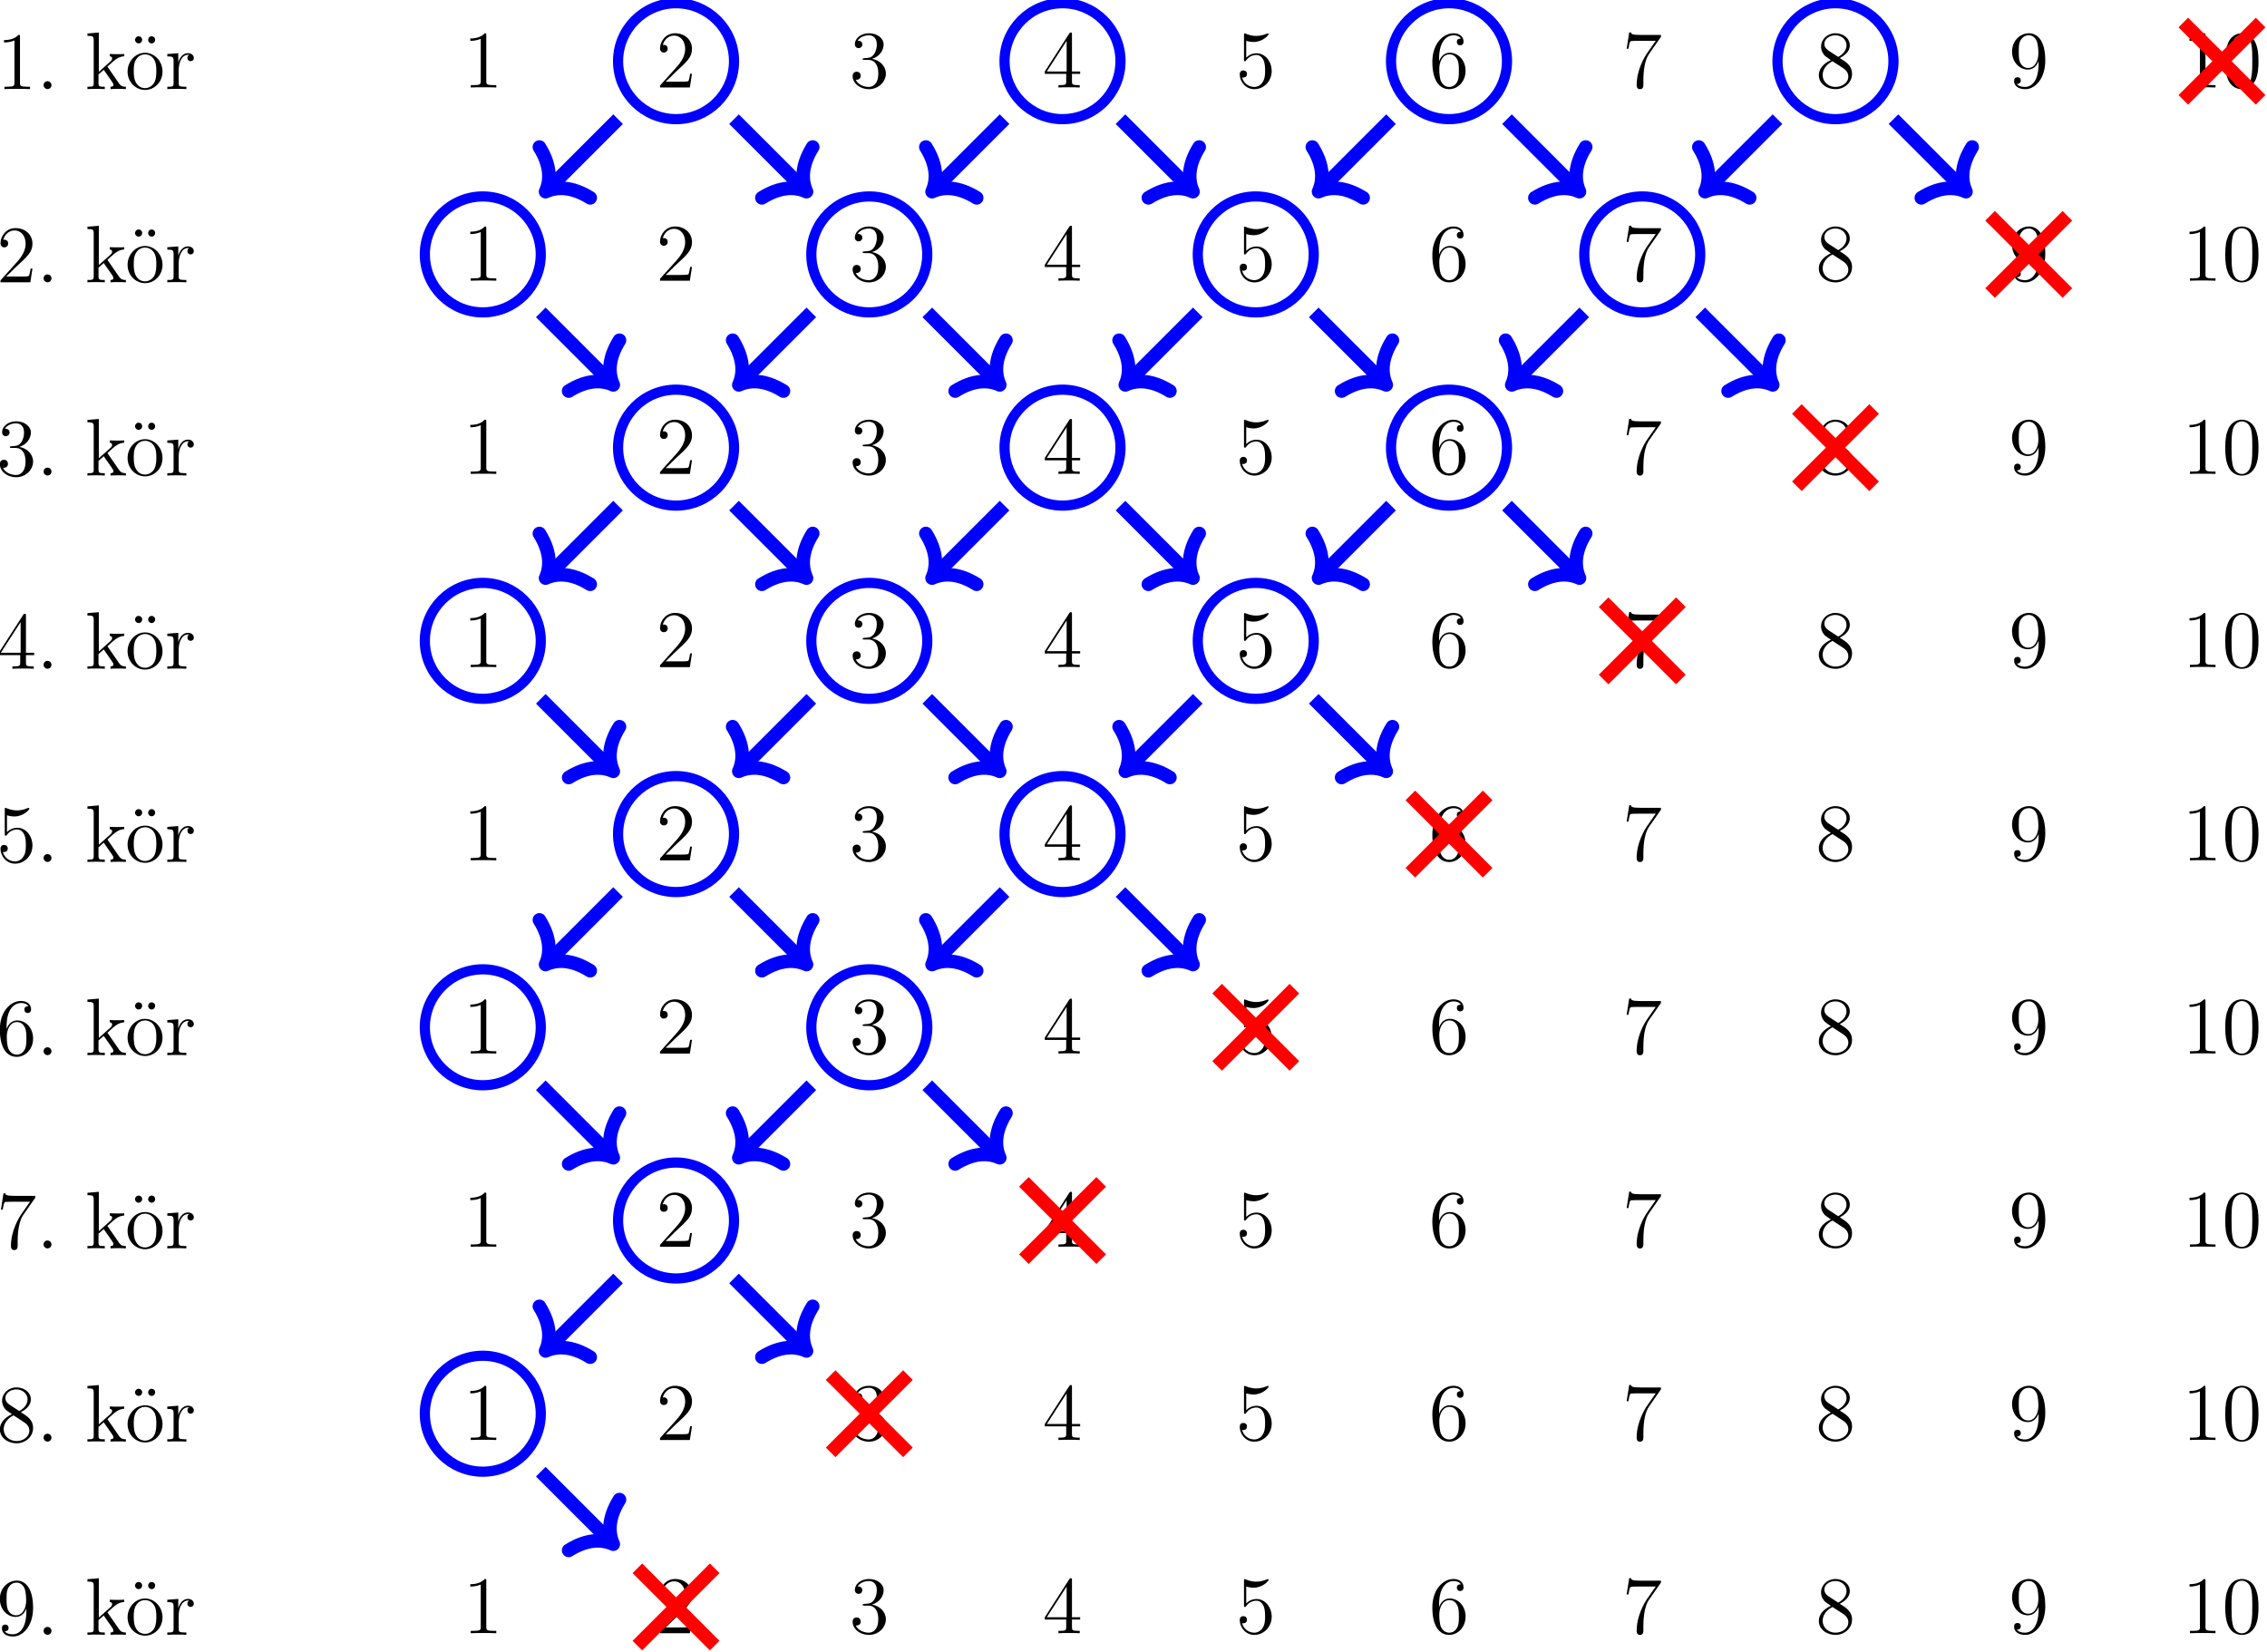<?xml version="1.0" encoding="UTF-8"?>
<svg xmlns="http://www.w3.org/2000/svg" xmlns:xlink="http://www.w3.org/1999/xlink" width="332.551pt" height="242.424pt" viewBox="0 0 332.551 242.424" version="1.2">
<defs>
<g>
<symbol overflow="visible" id="glyph0-0">
<path style="stroke:none;" d=""/>
</symbol>
<symbol overflow="visible" id="glyph0-1">
<path style="stroke:none;" d="M 3.438 -7.656 C 3.438 -7.938 3.438 -7.953 3.203 -7.953 C 2.922 -7.625 2.312 -7.188 1.094 -7.188 L 1.094 -6.844 C 1.359 -6.844 1.953 -6.844 2.625 -7.141 L 2.625 -0.922 C 2.625 -0.484 2.578 -0.344 1.531 -0.344 L 1.156 -0.344 L 1.156 0 C 1.484 -0.031 2.641 -0.031 3.031 -0.031 C 3.438 -0.031 4.578 -0.031 4.906 0 L 4.906 -0.344 L 4.531 -0.344 C 3.484 -0.344 3.438 -0.484 3.438 -0.922 Z M 3.438 -7.656 "/>
</symbol>
<symbol overflow="visible" id="glyph0-2">
<path style="stroke:none;" d="M 5.266 -2.016 L 5 -2.016 C 4.953 -1.812 4.859 -1.141 4.75 -0.953 C 4.656 -0.844 3.984 -0.844 3.625 -0.844 L 1.406 -0.844 C 1.734 -1.125 2.469 -1.891 2.766 -2.172 C 4.594 -3.844 5.266 -4.469 5.266 -5.656 C 5.266 -7.031 4.172 -7.953 2.781 -7.953 C 1.406 -7.953 0.578 -6.766 0.578 -5.734 C 0.578 -5.125 1.109 -5.125 1.141 -5.125 C 1.406 -5.125 1.703 -5.312 1.703 -5.688 C 1.703 -6.031 1.484 -6.25 1.141 -6.25 C 1.047 -6.25 1.016 -6.25 0.984 -6.234 C 1.203 -7.047 1.859 -7.609 2.625 -7.609 C 3.641 -7.609 4.266 -6.75 4.266 -5.656 C 4.266 -4.641 3.688 -3.75 3 -2.984 L 0.578 -0.281 L 0.578 0 L 4.953 0 Z M 5.266 -2.016 "/>
</symbol>
<symbol overflow="visible" id="glyph0-3">
<path style="stroke:none;" d="M 2.203 -4.297 C 2 -4.281 1.953 -4.266 1.953 -4.156 C 1.953 -4.047 2.016 -4.047 2.219 -4.047 L 2.766 -4.047 C 3.797 -4.047 4.25 -3.203 4.25 -2.062 C 4.25 -0.484 3.438 -0.078 2.844 -0.078 C 2.266 -0.078 1.297 -0.344 0.938 -1.141 C 1.328 -1.078 1.672 -1.297 1.672 -1.719 C 1.672 -2.062 1.422 -2.312 1.094 -2.312 C 0.797 -2.312 0.484 -2.141 0.484 -1.688 C 0.484 -0.625 1.547 0.25 2.875 0.25 C 4.297 0.25 5.359 -0.844 5.359 -2.047 C 5.359 -3.141 4.469 -4 3.328 -4.203 C 4.359 -4.5 5.031 -5.375 5.031 -6.312 C 5.031 -7.25 4.047 -7.953 2.891 -7.953 C 1.703 -7.953 0.812 -7.219 0.812 -6.344 C 0.812 -5.875 1.188 -5.766 1.359 -5.766 C 1.609 -5.766 1.906 -5.953 1.906 -6.312 C 1.906 -6.688 1.609 -6.859 1.344 -6.859 C 1.281 -6.859 1.25 -6.859 1.219 -6.844 C 1.672 -7.656 2.797 -7.656 2.859 -7.656 C 3.25 -7.656 4.031 -7.484 4.031 -6.312 C 4.031 -6.078 4 -5.422 3.641 -4.906 C 3.281 -4.375 2.875 -4.344 2.562 -4.328 Z M 2.203 -4.297 "/>
</symbol>
<symbol overflow="visible" id="glyph0-4">
<path style="stroke:none;" d="M 4.312 -7.781 C 4.312 -8.016 4.312 -8.062 4.141 -8.062 C 4.047 -8.062 4.016 -8.062 3.922 -7.922 L 0.328 -2.344 L 0.328 -2 L 3.469 -2 L 3.469 -0.906 C 3.469 -0.469 3.438 -0.344 2.562 -0.344 L 2.328 -0.344 L 2.328 0 C 2.609 -0.031 3.547 -0.031 3.891 -0.031 C 4.219 -0.031 5.172 -0.031 5.453 0 L 5.453 -0.344 L 5.219 -0.344 C 4.344 -0.344 4.312 -0.469 4.312 -0.906 L 4.312 -2 L 5.516 -2 L 5.516 -2.344 L 4.312 -2.344 Z M 3.531 -6.844 L 3.531 -2.344 L 0.625 -2.344 Z M 3.531 -6.844 "/>
</symbol>
<symbol overflow="visible" id="glyph0-5">
<path style="stroke:none;" d="M 1.531 -6.844 C 2.047 -6.688 2.469 -6.672 2.594 -6.672 C 3.938 -6.672 4.812 -7.656 4.812 -7.828 C 4.812 -7.875 4.781 -7.938 4.703 -7.938 C 4.688 -7.938 4.656 -7.938 4.547 -7.891 C 3.891 -7.609 3.312 -7.562 3 -7.562 C 2.219 -7.562 1.656 -7.812 1.422 -7.906 C 1.344 -7.938 1.312 -7.938 1.297 -7.938 C 1.203 -7.938 1.203 -7.859 1.203 -7.672 L 1.203 -4.125 C 1.203 -3.906 1.203 -3.844 1.344 -3.844 C 1.406 -3.844 1.422 -3.844 1.547 -4 C 1.875 -4.484 2.438 -4.766 3.031 -4.766 C 3.672 -4.766 3.984 -4.188 4.078 -3.984 C 4.281 -3.516 4.297 -2.922 4.297 -2.469 C 4.297 -2.016 4.297 -1.344 3.953 -0.797 C 3.688 -0.375 3.234 -0.078 2.703 -0.078 C 1.906 -0.078 1.141 -0.609 0.922 -1.484 C 0.984 -1.453 1.047 -1.453 1.109 -1.453 C 1.312 -1.453 1.641 -1.562 1.641 -1.969 C 1.641 -2.312 1.406 -2.5 1.109 -2.5 C 0.891 -2.5 0.578 -2.391 0.578 -1.922 C 0.578 -0.906 1.406 0.25 2.719 0.25 C 4.078 0.25 5.266 -0.891 5.266 -2.406 C 5.266 -3.828 4.297 -5.016 3.047 -5.016 C 2.359 -5.016 1.844 -4.703 1.531 -4.375 Z M 1.531 -6.844 "/>
</symbol>
<symbol overflow="visible" id="glyph0-6">
<path style="stroke:none;" d="M 1.469 -4.156 C 1.469 -7.188 2.938 -7.656 3.578 -7.656 C 4.016 -7.656 4.453 -7.531 4.672 -7.172 C 4.531 -7.172 4.078 -7.172 4.078 -6.688 C 4.078 -6.422 4.25 -6.188 4.562 -6.188 C 4.859 -6.188 5.062 -6.375 5.062 -6.719 C 5.062 -7.344 4.609 -7.953 3.578 -7.953 C 2.062 -7.953 0.484 -6.406 0.484 -3.781 C 0.484 -0.484 1.922 0.25 2.938 0.25 C 4.25 0.25 5.359 -0.891 5.359 -2.438 C 5.359 -4.031 4.25 -5.094 3.047 -5.094 C 1.984 -5.094 1.594 -4.172 1.469 -3.844 Z M 2.938 -0.078 C 2.188 -0.078 1.828 -0.734 1.719 -0.984 C 1.609 -1.297 1.5 -1.891 1.5 -2.719 C 1.5 -3.672 1.922 -4.859 3 -4.859 C 3.656 -4.859 4 -4.406 4.188 -4 C 4.375 -3.562 4.375 -2.969 4.375 -2.453 C 4.375 -1.844 4.375 -1.297 4.141 -0.844 C 3.844 -0.281 3.422 -0.078 2.938 -0.078 Z M 2.938 -0.078 "/>
</symbol>
<symbol overflow="visible" id="glyph0-7">
<path style="stroke:none;" d="M 5.672 -7.422 L 5.672 -7.703 L 2.797 -7.703 C 1.344 -7.703 1.328 -7.859 1.281 -8.078 L 1.016 -8.078 L 0.641 -5.688 L 0.906 -5.688 C 0.938 -5.906 1.047 -6.641 1.203 -6.781 C 1.297 -6.844 2.203 -6.844 2.359 -6.844 L 4.906 -6.844 L 3.641 -5.031 C 3.312 -4.562 2.109 -2.609 2.109 -0.359 C 2.109 -0.234 2.109 0.25 2.594 0.25 C 3.094 0.25 3.094 -0.219 3.094 -0.375 L 3.094 -0.969 C 3.094 -2.75 3.375 -4.141 3.938 -4.938 Z M 5.672 -7.422 "/>
</symbol>
<symbol overflow="visible" id="glyph0-8">
<path style="stroke:none;" d="M 3.562 -4.312 C 4.156 -4.641 5.031 -5.188 5.031 -6.188 C 5.031 -7.234 4.031 -7.953 2.922 -7.953 C 1.75 -7.953 0.812 -7.078 0.812 -5.984 C 0.812 -5.578 0.938 -5.172 1.266 -4.766 C 1.406 -4.609 1.406 -4.609 2.25 -4.016 C 1.094 -3.484 0.484 -2.672 0.484 -1.812 C 0.484 -0.531 1.703 0.25 2.922 0.25 C 4.25 0.25 5.359 -0.734 5.359 -1.984 C 5.359 -3.203 4.5 -3.734 3.562 -4.312 Z M 1.938 -5.391 C 1.781 -5.5 1.297 -5.812 1.297 -6.391 C 1.297 -7.172 2.109 -7.656 2.922 -7.656 C 3.781 -7.656 4.547 -7.047 4.547 -6.188 C 4.547 -5.453 4.016 -4.859 3.328 -4.484 Z M 2.5 -3.844 L 3.938 -2.906 C 4.25 -2.703 4.812 -2.328 4.812 -1.609 C 4.812 -0.688 3.891 -0.078 2.922 -0.078 C 1.906 -0.078 1.047 -0.812 1.047 -1.812 C 1.047 -2.734 1.719 -3.484 2.5 -3.844 Z M 2.5 -3.844 "/>
</symbol>
<symbol overflow="visible" id="glyph0-9">
<path style="stroke:none;" d="M 4.375 -3.484 C 4.375 -0.656 3.125 -0.078 2.406 -0.078 C 2.109 -0.078 1.484 -0.109 1.188 -0.531 L 1.25 -0.531 C 1.344 -0.5 1.766 -0.578 1.766 -1.016 C 1.766 -1.281 1.594 -1.5 1.281 -1.5 C 0.969 -1.5 0.781 -1.297 0.781 -0.984 C 0.781 -0.25 1.375 0.25 2.422 0.25 C 3.906 0.25 5.359 -1.344 5.359 -3.938 C 5.359 -7.141 4.016 -7.953 2.969 -7.953 C 1.656 -7.953 0.484 -6.844 0.484 -5.266 C 0.484 -3.688 1.609 -2.625 2.797 -2.625 C 3.688 -2.625 4.141 -3.266 4.375 -3.875 Z M 2.844 -2.859 C 2.094 -2.859 1.766 -3.469 1.656 -3.688 C 1.469 -4.141 1.469 -4.719 1.469 -5.266 C 1.469 -5.922 1.469 -6.5 1.781 -7 C 2 -7.312 2.312 -7.656 2.969 -7.656 C 3.641 -7.656 4 -7.062 4.109 -6.797 C 4.344 -6.203 4.344 -5.188 4.344 -5.016 C 4.344 -4 3.891 -2.859 2.844 -2.859 Z M 2.844 -2.859 "/>
</symbol>
<symbol overflow="visible" id="glyph0-10">
<path style="stroke:none;" d="M 5.359 -3.828 C 5.359 -4.812 5.297 -5.781 4.859 -6.688 C 4.375 -7.688 3.516 -7.953 2.922 -7.953 C 2.234 -7.953 1.391 -7.609 0.938 -6.609 C 0.609 -5.859 0.484 -5.109 0.484 -3.828 C 0.484 -2.672 0.578 -1.797 1 -0.938 C 1.469 -0.031 2.297 0.25 2.922 0.25 C 3.953 0.25 4.547 -0.375 4.906 -1.062 C 5.328 -1.953 5.359 -3.125 5.359 -3.828 Z M 2.922 0.016 C 2.531 0.016 1.75 -0.203 1.531 -1.5 C 1.406 -2.219 1.406 -3.125 1.406 -3.969 C 1.406 -4.953 1.406 -5.828 1.594 -6.531 C 1.797 -7.344 2.406 -7.703 2.922 -7.703 C 3.375 -7.703 4.062 -7.438 4.297 -6.406 C 4.453 -5.719 4.453 -4.781 4.453 -3.969 C 4.453 -3.172 4.453 -2.266 4.312 -1.531 C 4.094 -0.219 3.328 0.016 2.922 0.016 Z M 2.922 0.016 "/>
</symbol>
<symbol overflow="visible" id="glyph1-0">
<path style="stroke:none;" d=""/>
</symbol>
<symbol overflow="visible" id="glyph1-1">
<path style="stroke:none;" d="M 2.203 -0.578 C 2.203 -0.906 1.922 -1.156 1.625 -1.156 C 1.281 -1.156 1.047 -0.891 1.047 -0.578 C 1.047 -0.234 1.344 0 1.609 0 C 1.938 0 2.203 -0.25 2.203 -0.578 Z M 2.203 -0.578 "/>
</symbol>
<symbol overflow="visible" id="glyph1-2">
<path style="stroke:none;" d="M 5.969 0 L 5.969 -0.344 C 5.656 -0.344 5.281 -0.344 4.953 -0.844 L 3.344 -3.172 L 3.266 -3.281 C 3.266 -3.328 4.016 -3.969 4.109 -4.062 C 4.938 -4.781 5.469 -4.797 5.719 -4.812 L 5.719 -5.156 C 5.469 -5.125 5.156 -5.125 4.812 -5.125 C 4.5 -5.125 3.891 -5.125 3.609 -5.156 L 3.609 -4.812 C 3.812 -4.797 3.953 -4.688 3.953 -4.5 C 3.953 -4.25 3.703 -4.047 3.703 -4.047 L 2 -2.531 L 2 -8.297 L 0.328 -8.156 L 0.328 -7.812 C 1.141 -7.812 1.25 -7.734 1.25 -7.141 L 1.25 -0.891 C 1.25 -0.344 1.109 -0.344 0.328 -0.344 L 0.328 0 C 0.672 -0.031 1.25 -0.031 1.609 -0.031 C 1.953 -0.031 2.531 -0.031 2.875 0 L 2.875 -0.344 C 2.109 -0.344 1.953 -0.344 1.953 -0.891 L 1.953 -2.156 L 2.719 -2.828 L 3.875 -1.172 C 4.047 -0.922 4.141 -0.781 4.141 -0.625 C 4.141 -0.406 3.969 -0.344 3.719 -0.344 L 3.719 0 C 4.016 -0.031 4.609 -0.031 4.922 -0.031 C 5.438 -0.031 5.469 -0.031 5.969 0 Z M 5.969 0 "/>
</symbol>
<symbol overflow="visible" id="glyph1-3">
<path style="stroke:none;" d="M 5.484 -2.562 C 5.484 -4.094 4.312 -5.328 2.922 -5.328 C 1.5 -5.328 0.359 -4.062 0.359 -2.562 C 0.359 -1.031 1.547 0.125 2.922 0.125 C 4.328 0.125 5.484 -1.047 5.484 -2.562 Z M 4.578 -2.672 C 4.578 -2.25 4.578 -1.5 4.266 -0.938 C 3.938 -0.375 3.375 -0.141 2.922 -0.141 C 2.484 -0.141 1.953 -0.328 1.609 -0.922 C 1.281 -1.453 1.266 -2.156 1.266 -2.672 C 1.266 -3.125 1.266 -3.844 1.641 -4.391 C 1.969 -4.906 2.5 -5.094 2.922 -5.094 C 3.375 -5.094 3.891 -4.875 4.203 -4.406 C 4.578 -3.859 4.578 -3.109 4.578 -2.672 Z M 2.5 -7.219 C 2.5 -7.547 2.25 -7.75 1.984 -7.75 C 1.688 -7.75 1.453 -7.5 1.453 -7.219 C 1.453 -6.938 1.703 -6.703 1.969 -6.703 C 2.297 -6.703 2.5 -6.969 2.5 -7.219 Z M 4.406 -7.219 C 4.406 -7.547 4.156 -7.75 3.891 -7.75 C 3.594 -7.75 3.375 -7.5 3.375 -7.219 C 3.375 -6.938 3.609 -6.703 3.891 -6.703 C 4.203 -6.703 4.406 -6.969 4.406 -7.219 Z M 4.406 -7.219 "/>
</symbol>
<symbol overflow="visible" id="glyph1-4">
<path style="stroke:none;" d="M 4.219 -4.578 C 4.219 -4.938 3.891 -5.266 3.375 -5.266 C 2.359 -5.266 2.016 -4.172 1.953 -3.938 L 1.938 -3.938 L 1.938 -5.266 L 0.328 -5.141 L 0.328 -4.797 C 1.141 -4.797 1.25 -4.703 1.25 -4.125 L 1.25 -0.891 C 1.25 -0.344 1.109 -0.344 0.328 -0.344 L 0.328 0 C 0.672 -0.031 1.328 -0.031 1.688 -0.031 C 2.016 -0.031 2.859 -0.031 3.125 0 L 3.125 -0.344 L 2.891 -0.344 C 2.016 -0.344 2 -0.484 2 -0.906 L 2 -2.781 C 2 -3.938 2.469 -5.031 3.391 -5.031 C 3.484 -5.031 3.516 -5.031 3.562 -5.016 C 3.469 -4.969 3.281 -4.906 3.281 -4.578 C 3.281 -4.234 3.547 -4.094 3.734 -4.094 C 3.984 -4.094 4.219 -4.25 4.219 -4.578 Z M 4.219 -4.578 "/>
</symbol>
</g>
<clipPath id="clip1">
  <path d="M 65 201 L 134 201 L 134 242.137 L 65 242.137 Z M 65 201 "/>
</clipPath>
<clipPath id="clip2">
  <path d="M 292 0 L 332.328 0 L 332.328 43 L 292 43 Z M 292 0 "/>
</clipPath>
<clipPath id="clip3">
  <path d="M 51 187 L 118 187 L 118 242.137 L 51 242.137 Z M 51 187 "/>
</clipPath>
</defs>
<g id="surface1">
<g style="fill:rgb(0%,0%,0%);fill-opacity:1;">
  <use xlink:href="#glyph0-1" x="67.897" y="239.605"/>
</g>
<g style="fill:rgb(0%,0%,0%);fill-opacity:1;">
  <use xlink:href="#glyph0-2" x="96.243" y="239.605"/>
</g>
<g style="fill:rgb(0%,0%,0%);fill-opacity:1;">
  <use xlink:href="#glyph0-3" x="124.59" y="239.605"/>
</g>
<g style="fill:rgb(0%,0%,0%);fill-opacity:1;">
  <use xlink:href="#glyph0-4" x="152.936" y="239.605"/>
</g>
<g style="fill:rgb(0%,0%,0%);fill-opacity:1;">
  <use xlink:href="#glyph0-5" x="181.282" y="239.605"/>
</g>
<g style="fill:rgb(0%,0%,0%);fill-opacity:1;">
  <use xlink:href="#glyph0-6" x="209.63" y="239.605"/>
</g>
<g style="fill:rgb(0%,0%,0%);fill-opacity:1;">
  <use xlink:href="#glyph0-7" x="237.976" y="239.605"/>
</g>
<g style="fill:rgb(0%,0%,0%);fill-opacity:1;">
  <use xlink:href="#glyph0-8" x="266.322" y="239.605"/>
</g>
<g style="fill:rgb(0%,0%,0%);fill-opacity:1;">
  <use xlink:href="#glyph0-9" x="294.668" y="239.605"/>
</g>
<g style="fill:rgb(0%,0%,0%);fill-opacity:1;">
  <use xlink:href="#glyph0-1" x="320.089" y="239.605"/>
  <use xlink:href="#glyph0-10" x="325.942" y="239.605"/>
</g>
<g style="fill:rgb(0%,0%,0%);fill-opacity:1;">
  <use xlink:href="#glyph0-1" x="67.897" y="211.259"/>
</g>
<g style="fill:rgb(0%,0%,0%);fill-opacity:1;">
  <use xlink:href="#glyph0-2" x="96.243" y="211.259"/>
</g>
<g style="fill:rgb(0%,0%,0%);fill-opacity:1;">
  <use xlink:href="#glyph0-3" x="124.59" y="211.259"/>
</g>
<g style="fill:rgb(0%,0%,0%);fill-opacity:1;">
  <use xlink:href="#glyph0-4" x="152.936" y="211.259"/>
</g>
<g style="fill:rgb(0%,0%,0%);fill-opacity:1;">
  <use xlink:href="#glyph0-5" x="181.282" y="211.259"/>
</g>
<g style="fill:rgb(0%,0%,0%);fill-opacity:1;">
  <use xlink:href="#glyph0-6" x="209.63" y="211.259"/>
</g>
<g style="fill:rgb(0%,0%,0%);fill-opacity:1;">
  <use xlink:href="#glyph0-7" x="237.976" y="211.259"/>
</g>
<g style="fill:rgb(0%,0%,0%);fill-opacity:1;">
  <use xlink:href="#glyph0-8" x="266.322" y="211.259"/>
</g>
<g style="fill:rgb(0%,0%,0%);fill-opacity:1;">
  <use xlink:href="#glyph0-9" x="294.668" y="211.259"/>
</g>
<g style="fill:rgb(0%,0%,0%);fill-opacity:1;">
  <use xlink:href="#glyph0-1" x="320.089" y="211.259"/>
  <use xlink:href="#glyph0-10" x="325.942" y="211.259"/>
</g>
<g style="fill:rgb(0%,0%,0%);fill-opacity:1;">
  <use xlink:href="#glyph0-1" x="67.897" y="182.912"/>
</g>
<g style="fill:rgb(0%,0%,0%);fill-opacity:1;">
  <use xlink:href="#glyph0-2" x="96.243" y="182.912"/>
</g>
<g style="fill:rgb(0%,0%,0%);fill-opacity:1;">
  <use xlink:href="#glyph0-3" x="124.59" y="182.912"/>
</g>
<g style="fill:rgb(0%,0%,0%);fill-opacity:1;">
  <use xlink:href="#glyph0-4" x="152.936" y="182.912"/>
</g>
<g style="fill:rgb(0%,0%,0%);fill-opacity:1;">
  <use xlink:href="#glyph0-5" x="181.282" y="182.912"/>
</g>
<g style="fill:rgb(0%,0%,0%);fill-opacity:1;">
  <use xlink:href="#glyph0-6" x="209.63" y="182.912"/>
</g>
<g style="fill:rgb(0%,0%,0%);fill-opacity:1;">
  <use xlink:href="#glyph0-7" x="237.976" y="182.912"/>
</g>
<g style="fill:rgb(0%,0%,0%);fill-opacity:1;">
  <use xlink:href="#glyph0-8" x="266.322" y="182.912"/>
</g>
<g style="fill:rgb(0%,0%,0%);fill-opacity:1;">
  <use xlink:href="#glyph0-9" x="294.668" y="182.912"/>
</g>
<g style="fill:rgb(0%,0%,0%);fill-opacity:1;">
  <use xlink:href="#glyph0-1" x="320.089" y="182.912"/>
  <use xlink:href="#glyph0-10" x="325.942" y="182.912"/>
</g>
<g style="fill:rgb(0%,0%,0%);fill-opacity:1;">
  <use xlink:href="#glyph0-1" x="67.897" y="154.566"/>
</g>
<g style="fill:rgb(0%,0%,0%);fill-opacity:1;">
  <use xlink:href="#glyph0-2" x="96.243" y="154.566"/>
</g>
<g style="fill:rgb(0%,0%,0%);fill-opacity:1;">
  <use xlink:href="#glyph0-3" x="124.59" y="154.566"/>
</g>
<g style="fill:rgb(0%,0%,0%);fill-opacity:1;">
  <use xlink:href="#glyph0-4" x="152.936" y="154.566"/>
</g>
<g style="fill:rgb(0%,0%,0%);fill-opacity:1;">
  <use xlink:href="#glyph0-5" x="181.282" y="154.566"/>
</g>
<g style="fill:rgb(0%,0%,0%);fill-opacity:1;">
  <use xlink:href="#glyph0-6" x="209.63" y="154.566"/>
</g>
<g style="fill:rgb(0%,0%,0%);fill-opacity:1;">
  <use xlink:href="#glyph0-7" x="237.976" y="154.566"/>
</g>
<g style="fill:rgb(0%,0%,0%);fill-opacity:1;">
  <use xlink:href="#glyph0-8" x="266.322" y="154.566"/>
</g>
<g style="fill:rgb(0%,0%,0%);fill-opacity:1;">
  <use xlink:href="#glyph0-9" x="294.668" y="154.566"/>
</g>
<g style="fill:rgb(0%,0%,0%);fill-opacity:1;">
  <use xlink:href="#glyph0-1" x="320.089" y="154.566"/>
  <use xlink:href="#glyph0-10" x="325.942" y="154.566"/>
</g>
<g style="fill:rgb(0%,0%,0%);fill-opacity:1;">
  <use xlink:href="#glyph0-1" x="67.897" y="126.219"/>
</g>
<g style="fill:rgb(0%,0%,0%);fill-opacity:1;">
  <use xlink:href="#glyph0-2" x="96.243" y="126.219"/>
</g>
<g style="fill:rgb(0%,0%,0%);fill-opacity:1;">
  <use xlink:href="#glyph0-3" x="124.59" y="126.219"/>
</g>
<g style="fill:rgb(0%,0%,0%);fill-opacity:1;">
  <use xlink:href="#glyph0-4" x="152.936" y="126.219"/>
</g>
<g style="fill:rgb(0%,0%,0%);fill-opacity:1;">
  <use xlink:href="#glyph0-5" x="181.282" y="126.219"/>
</g>
<g style="fill:rgb(0%,0%,0%);fill-opacity:1;">
  <use xlink:href="#glyph0-6" x="209.63" y="126.219"/>
</g>
<g style="fill:rgb(0%,0%,0%);fill-opacity:1;">
  <use xlink:href="#glyph0-7" x="237.976" y="126.219"/>
</g>
<g style="fill:rgb(0%,0%,0%);fill-opacity:1;">
  <use xlink:href="#glyph0-8" x="266.322" y="126.219"/>
</g>
<g style="fill:rgb(0%,0%,0%);fill-opacity:1;">
  <use xlink:href="#glyph0-9" x="294.668" y="126.219"/>
</g>
<g style="fill:rgb(0%,0%,0%);fill-opacity:1;">
  <use xlink:href="#glyph0-1" x="320.089" y="126.219"/>
  <use xlink:href="#glyph0-10" x="325.942" y="126.219"/>
</g>
<g style="fill:rgb(0%,0%,0%);fill-opacity:1;">
  <use xlink:href="#glyph0-1" x="67.897" y="97.873"/>
</g>
<g style="fill:rgb(0%,0%,0%);fill-opacity:1;">
  <use xlink:href="#glyph0-2" x="96.243" y="97.873"/>
</g>
<g style="fill:rgb(0%,0%,0%);fill-opacity:1;">
  <use xlink:href="#glyph0-3" x="124.59" y="97.873"/>
</g>
<g style="fill:rgb(0%,0%,0%);fill-opacity:1;">
  <use xlink:href="#glyph0-4" x="152.936" y="97.873"/>
</g>
<g style="fill:rgb(0%,0%,0%);fill-opacity:1;">
  <use xlink:href="#glyph0-5" x="181.282" y="97.873"/>
</g>
<g style="fill:rgb(0%,0%,0%);fill-opacity:1;">
  <use xlink:href="#glyph0-6" x="209.63" y="97.873"/>
</g>
<g style="fill:rgb(0%,0%,0%);fill-opacity:1;">
  <use xlink:href="#glyph0-7" x="237.976" y="97.873"/>
</g>
<g style="fill:rgb(0%,0%,0%);fill-opacity:1;">
  <use xlink:href="#glyph0-8" x="266.322" y="97.873"/>
</g>
<g style="fill:rgb(0%,0%,0%);fill-opacity:1;">
  <use xlink:href="#glyph0-9" x="294.668" y="97.873"/>
</g>
<g style="fill:rgb(0%,0%,0%);fill-opacity:1;">
  <use xlink:href="#glyph0-1" x="320.089" y="97.873"/>
  <use xlink:href="#glyph0-10" x="325.942" y="97.873"/>
</g>
<g style="fill:rgb(0%,0%,0%);fill-opacity:1;">
  <use xlink:href="#glyph0-1" x="67.897" y="69.526"/>
</g>
<g style="fill:rgb(0%,0%,0%);fill-opacity:1;">
  <use xlink:href="#glyph0-2" x="96.243" y="69.526"/>
</g>
<g style="fill:rgb(0%,0%,0%);fill-opacity:1;">
  <use xlink:href="#glyph0-3" x="124.59" y="69.526"/>
</g>
<g style="fill:rgb(0%,0%,0%);fill-opacity:1;">
  <use xlink:href="#glyph0-4" x="152.936" y="69.526"/>
</g>
<g style="fill:rgb(0%,0%,0%);fill-opacity:1;">
  <use xlink:href="#glyph0-5" x="181.282" y="69.526"/>
</g>
<g style="fill:rgb(0%,0%,0%);fill-opacity:1;">
  <use xlink:href="#glyph0-6" x="209.63" y="69.526"/>
</g>
<g style="fill:rgb(0%,0%,0%);fill-opacity:1;">
  <use xlink:href="#glyph0-7" x="237.976" y="69.526"/>
</g>
<g style="fill:rgb(0%,0%,0%);fill-opacity:1;">
  <use xlink:href="#glyph0-8" x="266.322" y="69.526"/>
</g>
<g style="fill:rgb(0%,0%,0%);fill-opacity:1;">
  <use xlink:href="#glyph0-9" x="294.668" y="69.526"/>
</g>
<g style="fill:rgb(0%,0%,0%);fill-opacity:1;">
  <use xlink:href="#glyph0-1" x="320.089" y="69.526"/>
  <use xlink:href="#glyph0-10" x="325.942" y="69.526"/>
</g>
<g style="fill:rgb(0%,0%,0%);fill-opacity:1;">
  <use xlink:href="#glyph0-1" x="67.897" y="41.18"/>
</g>
<g style="fill:rgb(0%,0%,0%);fill-opacity:1;">
  <use xlink:href="#glyph0-2" x="96.243" y="41.18"/>
</g>
<g style="fill:rgb(0%,0%,0%);fill-opacity:1;">
  <use xlink:href="#glyph0-3" x="124.59" y="41.18"/>
</g>
<g style="fill:rgb(0%,0%,0%);fill-opacity:1;">
  <use xlink:href="#glyph0-4" x="152.936" y="41.18"/>
</g>
<g style="fill:rgb(0%,0%,0%);fill-opacity:1;">
  <use xlink:href="#glyph0-5" x="181.282" y="41.18"/>
</g>
<g style="fill:rgb(0%,0%,0%);fill-opacity:1;">
  <use xlink:href="#glyph0-6" x="209.63" y="41.18"/>
</g>
<g style="fill:rgb(0%,0%,0%);fill-opacity:1;">
  <use xlink:href="#glyph0-7" x="237.976" y="41.18"/>
</g>
<g style="fill:rgb(0%,0%,0%);fill-opacity:1;">
  <use xlink:href="#glyph0-8" x="266.322" y="41.18"/>
</g>
<g style="fill:rgb(0%,0%,0%);fill-opacity:1;">
  <use xlink:href="#glyph0-9" x="294.668" y="41.18"/>
</g>
<g style="fill:rgb(0%,0%,0%);fill-opacity:1;">
  <use xlink:href="#glyph0-1" x="320.089" y="41.18"/>
  <use xlink:href="#glyph0-10" x="325.942" y="41.18"/>
</g>
<g style="fill:rgb(0%,0%,0%);fill-opacity:1;">
  <use xlink:href="#glyph0-1" x="67.897" y="12.833"/>
</g>
<g style="fill:rgb(0%,0%,0%);fill-opacity:1;">
  <use xlink:href="#glyph0-2" x="96.243" y="12.833"/>
</g>
<g style="fill:rgb(0%,0%,0%);fill-opacity:1;">
  <use xlink:href="#glyph0-3" x="124.59" y="12.833"/>
</g>
<g style="fill:rgb(0%,0%,0%);fill-opacity:1;">
  <use xlink:href="#glyph0-4" x="152.936" y="12.833"/>
</g>
<g style="fill:rgb(0%,0%,0%);fill-opacity:1;">
  <use xlink:href="#glyph0-5" x="181.282" y="12.833"/>
</g>
<g style="fill:rgb(0%,0%,0%);fill-opacity:1;">
  <use xlink:href="#glyph0-6" x="209.63" y="12.833"/>
</g>
<g style="fill:rgb(0%,0%,0%);fill-opacity:1;">
  <use xlink:href="#glyph0-7" x="237.976" y="12.833"/>
</g>
<g style="fill:rgb(0%,0%,0%);fill-opacity:1;">
  <use xlink:href="#glyph0-8" x="266.322" y="12.833"/>
</g>
<g style="fill:rgb(0%,0%,0%);fill-opacity:1;">
  <use xlink:href="#glyph0-9" x="294.668" y="12.833"/>
</g>
<g style="fill:rgb(0%,0%,0%);fill-opacity:1;">
  <use xlink:href="#glyph0-1" x="320.089" y="12.833"/>
  <use xlink:href="#glyph0-10" x="325.942" y="12.833"/>
</g>
<g style="fill:rgb(0%,0%,0%);fill-opacity:1;">
  <use xlink:href="#glyph0-1" x="-0.505" y="13.07"/>
</g>
<g style="fill:rgb(0%,0%,0%);fill-opacity:1;">
  <use xlink:href="#glyph1-1" x="5.348" y="13.07"/>
</g>
<g style="fill:rgb(0%,0%,0%);fill-opacity:1;">
  <use xlink:href="#glyph1-2" x="12.497" y="13.07"/>
</g>
<g style="fill:rgb(0%,0%,0%);fill-opacity:1;">
  <use xlink:href="#glyph1-3" x="18.355" y="13.07"/>
  <use xlink:href="#glyph1-4" x="24.213" y="13.07"/>
</g>
<g style="fill:rgb(0%,0%,0%);fill-opacity:1;">
  <use xlink:href="#glyph0-2" x="-0.505" y="41.416"/>
</g>
<g style="fill:rgb(0%,0%,0%);fill-opacity:1;">
  <use xlink:href="#glyph1-1" x="5.348" y="41.416"/>
</g>
<g style="fill:rgb(0%,0%,0%);fill-opacity:1;">
  <use xlink:href="#glyph1-2" x="12.497" y="41.416"/>
</g>
<g style="fill:rgb(0%,0%,0%);fill-opacity:1;">
  <use xlink:href="#glyph1-3" x="18.355" y="41.416"/>
  <use xlink:href="#glyph1-4" x="24.213" y="41.416"/>
</g>
<g style="fill:rgb(0%,0%,0%);fill-opacity:1;">
  <use xlink:href="#glyph0-3" x="-0.505" y="69.763"/>
</g>
<g style="fill:rgb(0%,0%,0%);fill-opacity:1;">
  <use xlink:href="#glyph1-1" x="5.348" y="69.763"/>
</g>
<g style="fill:rgb(0%,0%,0%);fill-opacity:1;">
  <use xlink:href="#glyph1-2" x="12.497" y="69.763"/>
</g>
<g style="fill:rgb(0%,0%,0%);fill-opacity:1;">
  <use xlink:href="#glyph1-3" x="18.355" y="69.763"/>
  <use xlink:href="#glyph1-4" x="24.213" y="69.763"/>
</g>
<g style="fill:rgb(0%,0%,0%);fill-opacity:1;">
  <use xlink:href="#glyph0-4" x="-0.505" y="98.109"/>
</g>
<g style="fill:rgb(0%,0%,0%);fill-opacity:1;">
  <use xlink:href="#glyph1-1" x="5.348" y="98.109"/>
</g>
<g style="fill:rgb(0%,0%,0%);fill-opacity:1;">
  <use xlink:href="#glyph1-2" x="12.497" y="98.109"/>
</g>
<g style="fill:rgb(0%,0%,0%);fill-opacity:1;">
  <use xlink:href="#glyph1-3" x="18.355" y="98.109"/>
  <use xlink:href="#glyph1-4" x="24.213" y="98.109"/>
</g>
<g style="fill:rgb(0%,0%,0%);fill-opacity:1;">
  <use xlink:href="#glyph0-5" x="-0.505" y="126.456"/>
</g>
<g style="fill:rgb(0%,0%,0%);fill-opacity:1;">
  <use xlink:href="#glyph1-1" x="5.348" y="126.456"/>
</g>
<g style="fill:rgb(0%,0%,0%);fill-opacity:1;">
  <use xlink:href="#glyph1-2" x="12.497" y="126.456"/>
</g>
<g style="fill:rgb(0%,0%,0%);fill-opacity:1;">
  <use xlink:href="#glyph1-3" x="18.355" y="126.456"/>
  <use xlink:href="#glyph1-4" x="24.213" y="126.456"/>
</g>
<g style="fill:rgb(0%,0%,0%);fill-opacity:1;">
  <use xlink:href="#glyph0-6" x="-0.505" y="154.802"/>
</g>
<g style="fill:rgb(0%,0%,0%);fill-opacity:1;">
  <use xlink:href="#glyph1-1" x="5.348" y="154.802"/>
</g>
<g style="fill:rgb(0%,0%,0%);fill-opacity:1;">
  <use xlink:href="#glyph1-2" x="12.497" y="154.802"/>
</g>
<g style="fill:rgb(0%,0%,0%);fill-opacity:1;">
  <use xlink:href="#glyph1-3" x="18.355" y="154.802"/>
  <use xlink:href="#glyph1-4" x="24.213" y="154.802"/>
</g>
<g style="fill:rgb(0%,0%,0%);fill-opacity:1;">
  <use xlink:href="#glyph0-7" x="-0.505" y="183.149"/>
</g>
<g style="fill:rgb(0%,0%,0%);fill-opacity:1;">
  <use xlink:href="#glyph1-1" x="5.348" y="183.149"/>
</g>
<g style="fill:rgb(0%,0%,0%);fill-opacity:1;">
  <use xlink:href="#glyph1-2" x="12.497" y="183.149"/>
</g>
<g style="fill:rgb(0%,0%,0%);fill-opacity:1;">
  <use xlink:href="#glyph1-3" x="18.355" y="183.149"/>
  <use xlink:href="#glyph1-4" x="24.213" y="183.149"/>
</g>
<g style="fill:rgb(0%,0%,0%);fill-opacity:1;">
  <use xlink:href="#glyph0-8" x="-0.505" y="211.495"/>
</g>
<g style="fill:rgb(0%,0%,0%);fill-opacity:1;">
  <use xlink:href="#glyph1-1" x="5.348" y="211.495"/>
</g>
<g style="fill:rgb(0%,0%,0%);fill-opacity:1;">
  <use xlink:href="#glyph1-2" x="12.497" y="211.495"/>
</g>
<g style="fill:rgb(0%,0%,0%);fill-opacity:1;">
  <use xlink:href="#glyph1-3" x="18.355" y="211.495"/>
  <use xlink:href="#glyph1-4" x="24.213" y="211.495"/>
</g>
<g style="fill:rgb(0%,0%,0%);fill-opacity:1;">
  <use xlink:href="#glyph0-9" x="-0.505" y="239.841"/>
</g>
<g style="fill:rgb(0%,0%,0%);fill-opacity:1;">
  <use xlink:href="#glyph1-1" x="5.348" y="239.841"/>
</g>
<g style="fill:rgb(0%,0%,0%);fill-opacity:1;">
  <use xlink:href="#glyph1-2" x="12.497" y="239.841"/>
</g>
<g style="fill:rgb(0%,0%,0%);fill-opacity:1;">
  <use xlink:href="#glyph1-3" x="18.355" y="239.841"/>
  <use xlink:href="#glyph1-4" x="24.213" y="239.841"/>
</g>
<g clip-path="url(#clip1)" clip-rule="nonzero">
<path style="fill:none;stroke-width:1.993;stroke-linecap:butt;stroke-linejoin:miter;stroke:rgb(100%,0%,0%);stroke-opacity:1;stroke-miterlimit:10;" d="M 51.023 51.024 L 62.362 62.364 " transform="matrix(1,0,0,-1,42.477,292.446)"/>
<path style="fill:none;stroke-width:1.993;stroke-linecap:butt;stroke-linejoin:miter;stroke:rgb(100%,0%,0%);stroke-opacity:1;stroke-miterlimit:10;" d="M 51.023 62.364 L 62.362 51.024 " transform="matrix(1,0,0,-1,42.477,292.446)"/>
</g>
<path style="fill:none;stroke-width:1.993;stroke-linecap:butt;stroke-linejoin:miter;stroke:rgb(100%,0%,0%);stroke-opacity:1;stroke-miterlimit:10;" d="M 79.37 79.372 L 90.71 90.712 " transform="matrix(1,0,0,-1,42.477,292.446)"/>
<path style="fill:none;stroke-width:1.993;stroke-linecap:butt;stroke-linejoin:miter;stroke:rgb(100%,0%,0%);stroke-opacity:1;stroke-miterlimit:10;" d="M 79.37 90.712 L 90.71 79.372 " transform="matrix(1,0,0,-1,42.477,292.446)"/>
<path style="fill:none;stroke-width:1.993;stroke-linecap:butt;stroke-linejoin:miter;stroke:rgb(100%,0%,0%);stroke-opacity:1;stroke-miterlimit:10;" d="M 107.718 107.719 L 119.058 119.055 " transform="matrix(1,0,0,-1,42.477,292.446)"/>
<path style="fill:none;stroke-width:1.993;stroke-linecap:butt;stroke-linejoin:miter;stroke:rgb(100%,0%,0%);stroke-opacity:1;stroke-miterlimit:10;" d="M 107.718 119.055 L 119.058 107.719 " transform="matrix(1,0,0,-1,42.477,292.446)"/>
<path style="fill:none;stroke-width:1.993;stroke-linecap:butt;stroke-linejoin:miter;stroke:rgb(100%,0%,0%);stroke-opacity:1;stroke-miterlimit:10;" d="M 136.065 136.063 L 147.401 147.403 " transform="matrix(1,0,0,-1,42.477,292.446)"/>
<path style="fill:none;stroke-width:1.993;stroke-linecap:butt;stroke-linejoin:miter;stroke:rgb(100%,0%,0%);stroke-opacity:1;stroke-miterlimit:10;" d="M 136.065 147.403 L 147.401 136.063 " transform="matrix(1,0,0,-1,42.477,292.446)"/>
<path style="fill:none;stroke-width:1.993;stroke-linecap:butt;stroke-linejoin:miter;stroke:rgb(100%,0%,0%);stroke-opacity:1;stroke-miterlimit:10;" d="M 164.413 164.411 L 175.749 175.751 " transform="matrix(1,0,0,-1,42.477,292.446)"/>
<path style="fill:none;stroke-width:1.993;stroke-linecap:butt;stroke-linejoin:miter;stroke:rgb(100%,0%,0%);stroke-opacity:1;stroke-miterlimit:10;" d="M 164.413 175.751 L 175.749 164.411 " transform="matrix(1,0,0,-1,42.477,292.446)"/>
<path style="fill:none;stroke-width:1.993;stroke-linecap:butt;stroke-linejoin:miter;stroke:rgb(100%,0%,0%);stroke-opacity:1;stroke-miterlimit:10;" d="M 192.757 192.758 L 204.097 204.098 " transform="matrix(1,0,0,-1,42.477,292.446)"/>
<path style="fill:none;stroke-width:1.993;stroke-linecap:butt;stroke-linejoin:miter;stroke:rgb(100%,0%,0%);stroke-opacity:1;stroke-miterlimit:10;" d="M 192.757 204.098 L 204.097 192.758 " transform="matrix(1,0,0,-1,42.477,292.446)"/>
<path style="fill:none;stroke-width:1.993;stroke-linecap:butt;stroke-linejoin:miter;stroke:rgb(100%,0%,0%);stroke-opacity:1;stroke-miterlimit:10;" d="M 221.105 221.106 L 232.444 232.442 " transform="matrix(1,0,0,-1,42.477,292.446)"/>
<path style="fill:none;stroke-width:1.993;stroke-linecap:butt;stroke-linejoin:miter;stroke:rgb(100%,0%,0%);stroke-opacity:1;stroke-miterlimit:10;" d="M 221.105 232.442 L 232.444 221.106 " transform="matrix(1,0,0,-1,42.477,292.446)"/>
<path style="fill:none;stroke-width:1.993;stroke-linecap:butt;stroke-linejoin:miter;stroke:rgb(100%,0%,0%);stroke-opacity:1;stroke-miterlimit:10;" d="M 249.452 249.454 L 260.792 260.79 " transform="matrix(1,0,0,-1,42.477,292.446)"/>
<path style="fill:none;stroke-width:1.993;stroke-linecap:butt;stroke-linejoin:miter;stroke:rgb(100%,0%,0%);stroke-opacity:1;stroke-miterlimit:10;" d="M 249.452 260.79 L 260.792 249.454 " transform="matrix(1,0,0,-1,42.477,292.446)"/>
<g clip-path="url(#clip2)" clip-rule="nonzero">
<path style="fill:none;stroke-width:1.993;stroke-linecap:butt;stroke-linejoin:miter;stroke:rgb(100%,0%,0%);stroke-opacity:1;stroke-miterlimit:10;" d="M 277.8 277.798 L 289.136 289.137 " transform="matrix(1,0,0,-1,42.477,292.446)"/>
<path style="fill:none;stroke-width:1.993;stroke-linecap:butt;stroke-linejoin:miter;stroke:rgb(100%,0%,0%);stroke-opacity:1;stroke-miterlimit:10;" d="M 277.8 289.137 L 289.136 277.798 " transform="matrix(1,0,0,-1,42.477,292.446)"/>
</g>
<path style="fill:none;stroke-width:1.494;stroke-linecap:butt;stroke-linejoin:miter;stroke:rgb(0%,0%,100%);stroke-opacity:1;stroke-miterlimit:10;" d="M 65.198 113.387 C 65.198 118.083 61.39 121.891 56.694 121.891 C 51.995 121.891 48.19 118.083 48.19 113.387 C 48.19 108.692 51.995 104.883 56.694 104.883 C 61.39 104.883 65.198 108.692 65.198 113.387 Z M 65.198 113.387 " transform="matrix(1,0,0,-1,42.477,292.446)"/>
<path style="fill:none;stroke-width:1.494;stroke-linecap:butt;stroke-linejoin:miter;stroke:rgb(0%,0%,100%);stroke-opacity:1;stroke-miterlimit:10;" d="M 36.851 85.04 C 36.851 89.739 33.042 93.544 28.347 93.544 C 23.651 93.544 19.843 89.739 19.843 85.04 C 19.843 80.344 23.651 76.536 28.347 76.536 C 33.042 76.536 36.851 80.344 36.851 85.04 Z M 36.851 85.04 " transform="matrix(1,0,0,-1,42.477,292.446)"/>
<path style="fill:none;stroke-width:1.993;stroke-linecap:butt;stroke-linejoin:miter;stroke:rgb(0%,0%,100%);stroke-opacity:1;stroke-miterlimit:10;" d="M 48.19 104.883 L 38.261 94.954 " transform="matrix(1,0,0,-1,42.477,292.446)"/>
<path style="fill:none;stroke-width:1.993;stroke-linecap:round;stroke-linejoin:round;stroke:rgb(0%,0%,100%);stroke-opacity:1;stroke-miterlimit:10;" d="M -3.986 5.271 C -3.259 2.108 -1.635 0.616 -0 -0.002 C -1.635 -0.616 -3.257 -2.11 -3.986 -5.27 " transform="matrix(-0.707,0.707,0.707,0.707,80.033,198.197)"/>
<path style="fill:none;stroke-width:1.993;stroke-linecap:butt;stroke-linejoin:miter;stroke:rgb(0%,0%,100%);stroke-opacity:1;stroke-miterlimit:10;" d="M 65.198 104.883 L 75.128 94.954 " transform="matrix(1,0,0,-1,42.477,292.446)"/>
<path style="fill:none;stroke-width:1.993;stroke-linecap:round;stroke-linejoin:round;stroke:rgb(0%,0%,100%);stroke-opacity:1;stroke-miterlimit:10;" d="M -3.985 5.271 C -3.258 2.108 -1.634 0.617 -0.002 0.001 C -1.634 -0.615 -3.258 -2.107 -3.985 -5.27 " transform="matrix(0.707,0.707,0.707,-0.707,118.309,198.197)"/>
<g clip-path="url(#clip3)" clip-rule="nonzero">
<path style="fill:none;stroke-width:1.993;stroke-linecap:butt;stroke-linejoin:miter;stroke:rgb(0%,0%,100%);stroke-opacity:1;stroke-miterlimit:10;" d="M 36.851 76.536 L 46.78 66.606 " transform="matrix(1,0,0,-1,42.477,292.446)"/>
</g>
<path style="fill:none;stroke-width:1.993;stroke-linecap:round;stroke-linejoin:round;stroke:rgb(0%,0%,100%);stroke-opacity:1;stroke-miterlimit:10;" d="M -3.985 5.27 C -3.258 2.107 -1.634 0.615 -0.002 -0.001 C -1.634 -0.616 -3.258 -2.108 -3.985 -5.271 " transform="matrix(0.707,0.707,0.707,-0.707,89.963,226.544)"/>
<path style="fill:none;stroke-width:1.494;stroke-linecap:butt;stroke-linejoin:miter;stroke:rgb(0%,0%,100%);stroke-opacity:1;stroke-miterlimit:10;" d="M 65.198 170.083 C 65.198 174.778 61.39 178.587 56.694 178.587 C 51.995 178.587 48.19 174.778 48.19 170.083 C 48.19 165.383 51.995 161.575 56.694 161.575 C 61.39 161.575 65.198 165.383 65.198 170.083 Z M 65.198 170.083 " transform="matrix(1,0,0,-1,42.477,292.446)"/>
<path style="fill:none;stroke-width:1.494;stroke-linecap:butt;stroke-linejoin:miter;stroke:rgb(0%,0%,100%);stroke-opacity:1;stroke-miterlimit:10;" d="M 36.851 141.735 C 36.851 146.43 33.042 150.239 28.347 150.239 C 23.651 150.239 19.843 146.43 19.843 141.735 C 19.843 137.036 23.651 133.231 28.347 133.231 C 33.042 133.231 36.851 137.036 36.851 141.735 Z M 36.851 141.735 " transform="matrix(1,0,0,-1,42.477,292.446)"/>
<path style="fill:none;stroke-width:1.993;stroke-linecap:butt;stroke-linejoin:miter;stroke:rgb(0%,0%,100%);stroke-opacity:1;stroke-miterlimit:10;" d="M 48.19 161.575 L 38.261 151.645 " transform="matrix(1,0,0,-1,42.477,292.446)"/>
<path style="fill:none;stroke-width:1.993;stroke-linecap:round;stroke-linejoin:round;stroke:rgb(0%,0%,100%);stroke-opacity:1;stroke-miterlimit:10;" d="M -3.984 5.272 C -3.258 2.11 -1.636 0.615 0.002 -0.001 C -1.634 -0.614 -3.255 -2.108 -3.987 -5.271 " transform="matrix(-0.707,0.707,0.707,0.707,80.033,141.503)"/>
<path style="fill:none;stroke-width:1.993;stroke-linecap:butt;stroke-linejoin:miter;stroke:rgb(0%,0%,100%);stroke-opacity:1;stroke-miterlimit:10;" d="M 65.198 161.575 L 75.128 151.645 " transform="matrix(1,0,0,-1,42.477,292.446)"/>
<path style="fill:none;stroke-width:1.993;stroke-linecap:round;stroke-linejoin:round;stroke:rgb(0%,0%,100%);stroke-opacity:1;stroke-miterlimit:10;" d="M -3.986 5.272 C -3.257 2.107 -1.633 0.615 -0 -0.001 C -1.635 -0.614 -3.257 -2.108 -3.983 -5.271 " transform="matrix(0.707,0.707,0.707,-0.707,118.309,141.503)"/>
<path style="fill:none;stroke-width:1.993;stroke-linecap:butt;stroke-linejoin:miter;stroke:rgb(0%,0%,100%);stroke-opacity:1;stroke-miterlimit:10;" d="M 36.851 133.231 L 46.78 123.301 " transform="matrix(1,0,0,-1,42.477,292.446)"/>
<path style="fill:none;stroke-width:1.993;stroke-linecap:round;stroke-linejoin:round;stroke:rgb(0%,0%,100%);stroke-opacity:1;stroke-miterlimit:10;" d="M -3.986 5.271 C -3.259 2.108 -1.635 0.617 -0 -0.002 C -1.635 -0.615 -3.257 -2.11 -3.986 -5.27 " transform="matrix(0.707,0.707,0.707,-0.707,89.963,169.85)"/>
<path style="fill:none;stroke-width:1.494;stroke-linecap:butt;stroke-linejoin:miter;stroke:rgb(0%,0%,100%);stroke-opacity:1;stroke-miterlimit:10;" d="M 121.89 170.083 C 121.89 174.778 118.085 178.587 113.386 178.587 C 108.69 178.587 104.882 174.778 104.882 170.083 C 104.882 165.383 108.69 161.575 113.386 161.575 C 118.085 161.575 121.89 165.383 121.89 170.083 Z M 121.89 170.083 " transform="matrix(1,0,0,-1,42.477,292.446)"/>
<path style="fill:none;stroke-width:1.494;stroke-linecap:butt;stroke-linejoin:miter;stroke:rgb(0%,0%,100%);stroke-opacity:1;stroke-miterlimit:10;" d="M 93.546 141.735 C 93.546 146.43 89.737 150.239 85.042 150.239 C 80.343 150.239 76.538 146.43 76.538 141.735 C 76.538 137.036 80.343 133.231 85.042 133.231 C 89.737 133.231 93.546 137.036 93.546 141.735 Z M 93.546 141.735 " transform="matrix(1,0,0,-1,42.477,292.446)"/>
<path style="fill:none;stroke-width:1.993;stroke-linecap:butt;stroke-linejoin:miter;stroke:rgb(0%,0%,100%);stroke-opacity:1;stroke-miterlimit:10;" d="M 104.882 161.575 L 94.952 151.645 " transform="matrix(1,0,0,-1,42.477,292.446)"/>
<path style="fill:none;stroke-width:1.993;stroke-linecap:round;stroke-linejoin:round;stroke:rgb(0%,0%,100%);stroke-opacity:1;stroke-miterlimit:10;" d="M -3.983 5.271 C -3.256 2.108 -1.635 0.614 0 0 C -1.635 -0.613 -3.256 -2.107 -3.985 -5.273 " transform="matrix(-0.707,0.707,0.707,0.707,136.727,141.503)"/>
<path style="fill:none;stroke-width:1.993;stroke-linecap:butt;stroke-linejoin:miter;stroke:rgb(0%,0%,100%);stroke-opacity:1;stroke-miterlimit:10;" d="M 121.89 161.575 L 131.819 151.645 " transform="matrix(1,0,0,-1,42.477,292.446)"/>
<path style="fill:none;stroke-width:1.993;stroke-linecap:round;stroke-linejoin:round;stroke:rgb(0%,0%,100%);stroke-opacity:1;stroke-miterlimit:10;" d="M -3.987 5.271 C -3.256 2.108 -1.634 0.614 0.001 0 C -1.634 -0.613 -3.256 -2.107 -3.985 -5.273 " transform="matrix(0.707,0.707,0.707,-0.707,175.003,141.503)"/>
<path style="fill:none;stroke-width:1.993;stroke-linecap:butt;stroke-linejoin:miter;stroke:rgb(0%,0%,100%);stroke-opacity:1;stroke-miterlimit:10;" d="M 93.546 133.231 L 103.476 123.301 " transform="matrix(1,0,0,-1,42.477,292.446)"/>
<path style="fill:none;stroke-width:1.993;stroke-linecap:round;stroke-linejoin:round;stroke:rgb(0%,0%,100%);stroke-opacity:1;stroke-miterlimit:10;" d="M -3.985 5.272 C -3.258 2.109 -1.637 0.615 0.001 -0.001 C -1.634 -0.614 -3.256 -2.108 -3.985 -5.268 " transform="matrix(0.707,0.707,0.707,-0.707,146.656,169.85)"/>
<path style="fill:none;stroke-width:1.494;stroke-linecap:butt;stroke-linejoin:miter;stroke:rgb(0%,0%,100%);stroke-opacity:1;stroke-miterlimit:10;" d="M 65.198 226.774 C 65.198 231.469 61.39 235.278 56.694 235.278 C 51.995 235.278 48.19 231.469 48.19 226.774 C 48.19 222.079 51.995 218.27 56.694 218.27 C 61.39 218.27 65.198 222.079 65.198 226.774 Z M 65.198 226.774 " transform="matrix(1,0,0,-1,42.477,292.446)"/>
<path style="fill:none;stroke-width:1.494;stroke-linecap:butt;stroke-linejoin:miter;stroke:rgb(0%,0%,100%);stroke-opacity:1;stroke-miterlimit:10;" d="M 36.851 198.426 C 36.851 203.126 33.042 206.93 28.347 206.93 C 23.651 206.93 19.843 203.126 19.843 198.426 C 19.843 193.731 23.651 189.923 28.347 189.923 C 33.042 189.923 36.851 193.731 36.851 198.426 Z M 36.851 198.426 " transform="matrix(1,0,0,-1,42.477,292.446)"/>
<path style="fill:none;stroke-width:1.993;stroke-linecap:butt;stroke-linejoin:miter;stroke:rgb(0%,0%,100%);stroke-opacity:1;stroke-miterlimit:10;" d="M 48.19 218.27 L 38.261 208.341 " transform="matrix(1,0,0,-1,42.477,292.446)"/>
<path style="fill:none;stroke-width:1.993;stroke-linecap:round;stroke-linejoin:round;stroke:rgb(0%,0%,100%);stroke-opacity:1;stroke-miterlimit:10;" d="M -3.985 5.271 C -3.259 2.108 -1.635 0.617 0 -0.002 C -1.635 -0.615 -3.256 -2.11 -3.985 -5.269 " transform="matrix(-0.707,0.707,0.707,0.707,80.033,84.81)"/>
<path style="fill:none;stroke-width:1.993;stroke-linecap:butt;stroke-linejoin:miter;stroke:rgb(0%,0%,100%);stroke-opacity:1;stroke-miterlimit:10;" d="M 65.198 218.27 L 75.128 208.341 " transform="matrix(1,0,0,-1,42.477,292.446)"/>
<path style="fill:none;stroke-width:1.993;stroke-linecap:round;stroke-linejoin:round;stroke:rgb(0%,0%,100%);stroke-opacity:1;stroke-miterlimit:10;" d="M -3.984 5.271 C -3.258 2.108 -1.634 0.616 -0.001 0 C -1.634 -0.616 -3.258 -2.107 -3.984 -5.27 " transform="matrix(0.707,0.707,0.707,-0.707,118.309,84.81)"/>
<path style="fill:none;stroke-width:1.993;stroke-linecap:butt;stroke-linejoin:miter;stroke:rgb(0%,0%,100%);stroke-opacity:1;stroke-miterlimit:10;" d="M 36.851 189.923 L 46.78 179.993 " transform="matrix(1,0,0,-1,42.477,292.446)"/>
<path style="fill:none;stroke-width:1.993;stroke-linecap:round;stroke-linejoin:round;stroke:rgb(0%,0%,100%);stroke-opacity:1;stroke-miterlimit:10;" d="M -3.984 5.269 C -3.258 2.107 -1.634 0.615 -0.001 -0.001 C -1.637 -0.614 -3.258 -2.108 -3.984 -5.271 " transform="matrix(0.707,0.707,0.707,-0.707,89.963,113.157)"/>
<path style="fill:none;stroke-width:1.494;stroke-linecap:butt;stroke-linejoin:miter;stroke:rgb(0%,0%,100%);stroke-opacity:1;stroke-miterlimit:10;" d="M 121.89 226.774 C 121.89 231.469 118.085 235.278 113.386 235.278 C 108.69 235.278 104.882 231.469 104.882 226.774 C 104.882 222.079 108.69 218.27 113.386 218.27 C 118.085 218.27 121.89 222.079 121.89 226.774 Z M 121.89 226.774 " transform="matrix(1,0,0,-1,42.477,292.446)"/>
<path style="fill:none;stroke-width:1.494;stroke-linecap:butt;stroke-linejoin:miter;stroke:rgb(0%,0%,100%);stroke-opacity:1;stroke-miterlimit:10;" d="M 93.546 198.426 C 93.546 203.126 89.737 206.93 85.042 206.93 C 80.343 206.93 76.538 203.126 76.538 198.426 C 76.538 193.731 80.343 189.923 85.042 189.923 C 89.737 189.923 93.546 193.731 93.546 198.426 Z M 93.546 198.426 " transform="matrix(1,0,0,-1,42.477,292.446)"/>
<path style="fill:none;stroke-width:1.993;stroke-linecap:butt;stroke-linejoin:miter;stroke:rgb(0%,0%,100%);stroke-opacity:1;stroke-miterlimit:10;" d="M 104.882 218.27 L 94.952 208.341 " transform="matrix(1,0,0,-1,42.477,292.446)"/>
<path style="fill:none;stroke-width:1.993;stroke-linecap:round;stroke-linejoin:round;stroke:rgb(0%,0%,100%);stroke-opacity:1;stroke-miterlimit:10;" d="M -3.984 5.269 C -3.257 2.107 -1.633 0.615 -0.001 -0.001 C -1.636 -0.614 -3.257 -2.108 -3.984 -5.271 " transform="matrix(-0.707,0.707,0.707,0.707,136.727,84.81)"/>
<path style="fill:none;stroke-width:1.993;stroke-linecap:butt;stroke-linejoin:miter;stroke:rgb(0%,0%,100%);stroke-opacity:1;stroke-miterlimit:10;" d="M 121.89 218.27 L 131.819 208.341 " transform="matrix(1,0,0,-1,42.477,292.446)"/>
<path style="fill:none;stroke-width:1.993;stroke-linecap:round;stroke-linejoin:round;stroke:rgb(0%,0%,100%);stroke-opacity:1;stroke-miterlimit:10;" d="M -3.986 5.269 C -3.257 2.109 -1.635 0.615 -0 0.002 C -1.633 -0.614 -3.257 -2.106 -3.986 -5.271 " transform="matrix(0.707,0.707,0.707,-0.707,175.003,84.81)"/>
<path style="fill:none;stroke-width:1.993;stroke-linecap:butt;stroke-linejoin:miter;stroke:rgb(0%,0%,100%);stroke-opacity:1;stroke-miterlimit:10;" d="M 93.546 189.923 L 103.476 179.993 " transform="matrix(1,0,0,-1,42.477,292.446)"/>
<path style="fill:none;stroke-width:1.993;stroke-linecap:round;stroke-linejoin:round;stroke:rgb(0%,0%,100%);stroke-opacity:1;stroke-miterlimit:10;" d="M -3.983 5.271 C -3.257 2.108 -1.635 0.614 -0 0 C -1.635 -0.613 -3.257 -2.107 -3.983 -5.27 " transform="matrix(0.707,0.707,0.707,-0.707,146.656,113.157)"/>
<path style="fill:none;stroke-width:1.494;stroke-linecap:butt;stroke-linejoin:miter;stroke:rgb(0%,0%,100%);stroke-opacity:1;stroke-miterlimit:10;" d="M 178.585 226.774 C 178.585 231.469 174.776 235.278 170.081 235.278 C 165.386 235.278 161.577 231.469 161.577 226.774 C 161.577 222.079 165.386 218.27 170.081 218.27 C 174.776 218.27 178.585 222.079 178.585 226.774 Z M 178.585 226.774 " transform="matrix(1,0,0,-1,42.477,292.446)"/>
<path style="fill:none;stroke-width:1.494;stroke-linecap:butt;stroke-linejoin:miter;stroke:rgb(0%,0%,100%);stroke-opacity:1;stroke-miterlimit:10;" d="M 150.237 198.426 C 150.237 203.126 146.433 206.93 141.733 206.93 C 137.038 206.93 133.23 203.126 133.23 198.426 C 133.23 193.731 137.038 189.923 141.733 189.923 C 146.433 189.923 150.237 193.731 150.237 198.426 Z M 150.237 198.426 " transform="matrix(1,0,0,-1,42.477,292.446)"/>
<path style="fill:none;stroke-width:1.993;stroke-linecap:butt;stroke-linejoin:miter;stroke:rgb(0%,0%,100%);stroke-opacity:1;stroke-miterlimit:10;" d="M 161.577 218.27 L 151.648 208.341 " transform="matrix(1,0,0,-1,42.477,292.446)"/>
<path style="fill:none;stroke-width:1.993;stroke-linecap:round;stroke-linejoin:round;stroke:rgb(0%,0%,100%);stroke-opacity:1;stroke-miterlimit:10;" d="M -3.985 5.271 C -3.259 2.108 -1.634 0.616 -0.002 0 C -1.634 -0.616 -3.259 -2.107 -3.985 -5.27 " transform="matrix(-0.707,0.707,0.707,0.707,193.42,84.81)"/>
<path style="fill:none;stroke-width:1.993;stroke-linecap:butt;stroke-linejoin:miter;stroke:rgb(0%,0%,100%);stroke-opacity:1;stroke-miterlimit:10;" d="M 178.585 218.27 L 188.515 208.341 " transform="matrix(1,0,0,-1,42.477,292.446)"/>
<path style="fill:none;stroke-width:1.993;stroke-linecap:round;stroke-linejoin:round;stroke:rgb(0%,0%,100%);stroke-opacity:1;stroke-miterlimit:10;" d="M -3.985 5.27 C -3.258 2.107 -1.634 0.616 -0.002 -0 C -1.634 -0.616 -3.258 -2.108 -3.985 -5.27 " transform="matrix(0.707,0.707,0.707,-0.707,231.697,84.81)"/>
<path style="fill:none;stroke-width:1.993;stroke-linecap:butt;stroke-linejoin:miter;stroke:rgb(0%,0%,100%);stroke-opacity:1;stroke-miterlimit:10;" d="M 150.237 189.923 L 160.167 179.993 " transform="matrix(1,0,0,-1,42.477,292.446)"/>
<path style="fill:none;stroke-width:1.993;stroke-linecap:round;stroke-linejoin:round;stroke:rgb(0%,0%,100%);stroke-opacity:1;stroke-miterlimit:10;" d="M -3.985 5.269 C -3.256 2.109 -1.634 0.615 0.001 0.002 C -1.637 -0.614 -3.258 -2.109 -3.985 -5.271 " transform="matrix(0.707,0.707,0.707,-0.707,203.35,113.157)"/>
<path style="fill:none;stroke-width:1.494;stroke-linecap:butt;stroke-linejoin:miter;stroke:rgb(0%,0%,100%);stroke-opacity:1;stroke-miterlimit:10;" d="M 65.198 283.469 C 65.198 288.165 61.39 291.973 56.694 291.973 C 51.995 291.973 48.19 288.165 48.19 283.469 C 48.19 278.77 51.995 274.966 56.694 274.966 C 61.39 274.966 65.198 278.77 65.198 283.469 Z M 65.198 283.469 " transform="matrix(1,0,0,-1,42.477,292.446)"/>
<path style="fill:none;stroke-width:1.494;stroke-linecap:butt;stroke-linejoin:miter;stroke:rgb(0%,0%,100%);stroke-opacity:1;stroke-miterlimit:10;" d="M 36.851 255.122 C 36.851 259.817 33.042 263.626 28.347 263.626 C 23.651 263.626 19.843 259.817 19.843 255.122 C 19.843 250.426 23.651 246.618 28.347 246.618 C 33.042 246.618 36.851 250.426 36.851 255.122 Z M 36.851 255.122 " transform="matrix(1,0,0,-1,42.477,292.446)"/>
<path style="fill:none;stroke-width:1.993;stroke-linecap:butt;stroke-linejoin:miter;stroke:rgb(0%,0%,100%);stroke-opacity:1;stroke-miterlimit:10;" d="M 48.19 274.966 L 38.261 265.036 " transform="matrix(1,0,0,-1,42.477,292.446)"/>
<path style="fill:none;stroke-width:1.993;stroke-linecap:round;stroke-linejoin:round;stroke:rgb(0%,0%,100%);stroke-opacity:1;stroke-miterlimit:10;" d="M -3.987 5.27 C -3.257 2.11 -1.636 0.616 0.002 -0 C -1.633 -0.614 -3.255 -2.108 -3.987 -5.271 " transform="matrix(-0.707,0.707,0.707,0.707,80.033,28.116)"/>
<path style="fill:none;stroke-width:1.993;stroke-linecap:butt;stroke-linejoin:miter;stroke:rgb(0%,0%,100%);stroke-opacity:1;stroke-miterlimit:10;" d="M 65.198 274.966 L 75.128 265.036 " transform="matrix(1,0,0,-1,42.477,292.446)"/>
<path style="fill:none;stroke-width:1.993;stroke-linecap:round;stroke-linejoin:round;stroke:rgb(0%,0%,100%);stroke-opacity:1;stroke-miterlimit:10;" d="M -3.986 5.272 C -3.256 2.106 -1.632 0.615 0 -0.001 C -1.635 -0.614 -3.256 -2.109 -3.986 -5.269 " transform="matrix(0.707,0.707,0.707,-0.707,118.309,28.116)"/>
<path style="fill:none;stroke-width:1.993;stroke-linecap:butt;stroke-linejoin:miter;stroke:rgb(0%,0%,100%);stroke-opacity:1;stroke-miterlimit:10;" d="M 36.851 246.618 L 46.78 236.688 " transform="matrix(1,0,0,-1,42.477,292.446)"/>
<path style="fill:none;stroke-width:1.993;stroke-linecap:round;stroke-linejoin:round;stroke:rgb(0%,0%,100%);stroke-opacity:1;stroke-miterlimit:10;" d="M -3.986 5.271 C -3.259 2.108 -1.635 0.616 0 -0.002 C -1.635 -0.616 -3.256 -2.11 -3.986 -5.27 " transform="matrix(0.707,0.707,0.707,-0.707,89.963,56.463)"/>
<path style="fill:none;stroke-width:1.494;stroke-linecap:butt;stroke-linejoin:miter;stroke:rgb(0%,0%,100%);stroke-opacity:1;stroke-miterlimit:10;" d="M 121.89 283.469 C 121.89 288.165 118.085 291.973 113.386 291.973 C 108.69 291.973 104.882 288.165 104.882 283.469 C 104.882 278.77 108.69 274.966 113.386 274.966 C 118.085 274.966 121.89 278.77 121.89 283.469 Z M 121.89 283.469 " transform="matrix(1,0,0,-1,42.477,292.446)"/>
<path style="fill:none;stroke-width:1.494;stroke-linecap:butt;stroke-linejoin:miter;stroke:rgb(0%,0%,100%);stroke-opacity:1;stroke-miterlimit:10;" d="M 93.546 255.122 C 93.546 259.817 89.737 263.626 85.042 263.626 C 80.343 263.626 76.538 259.817 76.538 255.122 C 76.538 250.426 80.343 246.618 85.042 246.618 C 89.737 246.618 93.546 250.426 93.546 255.122 Z M 93.546 255.122 " transform="matrix(1,0,0,-1,42.477,292.446)"/>
<path style="fill:none;stroke-width:1.993;stroke-linecap:butt;stroke-linejoin:miter;stroke:rgb(0%,0%,100%);stroke-opacity:1;stroke-miterlimit:10;" d="M 104.882 274.966 L 94.952 265.036 " transform="matrix(1,0,0,-1,42.477,292.446)"/>
<path style="fill:none;stroke-width:1.993;stroke-linecap:round;stroke-linejoin:round;stroke:rgb(0%,0%,100%);stroke-opacity:1;stroke-miterlimit:10;" d="M -3.985 5.268 C -3.256 2.108 -1.634 0.614 0.001 0.001 C -1.634 -0.612 -3.256 -2.107 -3.985 -5.272 " transform="matrix(-0.707,0.707,0.707,0.707,136.727,28.116)"/>
<path style="fill:none;stroke-width:1.993;stroke-linecap:butt;stroke-linejoin:miter;stroke:rgb(0%,0%,100%);stroke-opacity:1;stroke-miterlimit:10;" d="M 121.89 274.966 L 131.819 265.036 " transform="matrix(1,0,0,-1,42.477,292.446)"/>
<path style="fill:none;stroke-width:1.993;stroke-linecap:round;stroke-linejoin:round;stroke:rgb(0%,0%,100%);stroke-opacity:1;stroke-miterlimit:10;" d="M -3.987 5.27 C -3.255 2.107 -1.634 0.613 0.001 -0 C -1.634 -0.613 -3.255 -2.108 -3.987 -5.27 " transform="matrix(0.707,0.707,0.707,-0.707,175.003,28.116)"/>
<path style="fill:none;stroke-width:1.993;stroke-linecap:butt;stroke-linejoin:miter;stroke:rgb(0%,0%,100%);stroke-opacity:1;stroke-miterlimit:10;" d="M 93.546 246.618 L 103.476 236.688 " transform="matrix(1,0,0,-1,42.477,292.446)"/>
<path style="fill:none;stroke-width:1.993;stroke-linecap:round;stroke-linejoin:round;stroke:rgb(0%,0%,100%);stroke-opacity:1;stroke-miterlimit:10;" d="M -3.984 5.272 C -3.258 2.109 -1.637 0.615 0.001 -0.001 C -1.634 -0.614 -3.255 -2.109 -3.984 -5.269 " transform="matrix(0.707,0.707,0.707,-0.707,146.656,56.463)"/>
<path style="fill:none;stroke-width:1.494;stroke-linecap:butt;stroke-linejoin:miter;stroke:rgb(0%,0%,100%);stroke-opacity:1;stroke-miterlimit:10;" d="M 178.585 283.469 C 178.585 288.165 174.776 291.973 170.081 291.973 C 165.386 291.973 161.577 288.165 161.577 283.469 C 161.577 278.77 165.386 274.966 170.081 274.966 C 174.776 274.966 178.585 278.77 178.585 283.469 Z M 178.585 283.469 " transform="matrix(1,0,0,-1,42.477,292.446)"/>
<path style="fill:none;stroke-width:1.494;stroke-linecap:butt;stroke-linejoin:miter;stroke:rgb(0%,0%,100%);stroke-opacity:1;stroke-miterlimit:10;" d="M 150.237 255.122 C 150.237 259.817 146.433 263.626 141.733 263.626 C 137.038 263.626 133.23 259.817 133.23 255.122 C 133.23 250.426 137.038 246.618 141.733 246.618 C 146.433 246.618 150.237 250.426 150.237 255.122 Z M 150.237 255.122 " transform="matrix(1,0,0,-1,42.477,292.446)"/>
<path style="fill:none;stroke-width:1.993;stroke-linecap:butt;stroke-linejoin:miter;stroke:rgb(0%,0%,100%);stroke-opacity:1;stroke-miterlimit:10;" d="M 161.577 274.966 L 151.648 265.036 " transform="matrix(1,0,0,-1,42.477,292.446)"/>
<path style="fill:none;stroke-width:1.993;stroke-linecap:round;stroke-linejoin:round;stroke:rgb(0%,0%,100%);stroke-opacity:1;stroke-miterlimit:10;" d="M -3.986 5.269 C -3.257 2.11 -1.636 0.615 -0 0.002 C -1.633 -0.614 -3.257 -2.106 -3.986 -5.271 " transform="matrix(-0.707,0.707,0.707,0.707,193.42,28.116)"/>
<path style="fill:none;stroke-width:1.993;stroke-linecap:butt;stroke-linejoin:miter;stroke:rgb(0%,0%,100%);stroke-opacity:1;stroke-miterlimit:10;" d="M 178.585 274.966 L 188.515 265.036 " transform="matrix(1,0,0,-1,42.477,292.446)"/>
<path style="fill:none;stroke-width:1.993;stroke-linecap:round;stroke-linejoin:round;stroke:rgb(0%,0%,100%);stroke-opacity:1;stroke-miterlimit:10;" d="M -3.986 5.271 C -3.257 2.106 -1.633 0.614 -0 -0.002 C -1.635 -0.615 -3.257 -2.109 -3.986 -5.269 " transform="matrix(0.707,0.707,0.707,-0.707,231.697,28.116)"/>
<path style="fill:none;stroke-width:1.993;stroke-linecap:butt;stroke-linejoin:miter;stroke:rgb(0%,0%,100%);stroke-opacity:1;stroke-miterlimit:10;" d="M 150.237 246.618 L 160.167 236.688 " transform="matrix(1,0,0,-1,42.477,292.446)"/>
<path style="fill:none;stroke-width:1.993;stroke-linecap:round;stroke-linejoin:round;stroke:rgb(0%,0%,100%);stroke-opacity:1;stroke-miterlimit:10;" d="M -3.986 5.27 C -3.257 2.11 -1.635 0.616 0.003 -0 C -1.635 -0.616 -3.257 -2.11 -3.986 -5.27 " transform="matrix(0.707,0.707,0.707,-0.707,203.35,56.463)"/>
<path style="fill:none;stroke-width:1.494;stroke-linecap:butt;stroke-linejoin:miter;stroke:rgb(0%,0%,100%);stroke-opacity:1;stroke-miterlimit:10;" d="M 235.28 283.469 C 235.28 288.165 231.472 291.973 226.776 291.973 C 222.077 291.973 218.269 288.165 218.269 283.469 C 218.269 278.77 222.077 274.966 226.776 274.966 C 231.472 274.966 235.28 278.77 235.28 283.469 Z M 235.28 283.469 " transform="matrix(1,0,0,-1,42.477,292.446)"/>
<path style="fill:none;stroke-width:1.494;stroke-linecap:butt;stroke-linejoin:miter;stroke:rgb(0%,0%,100%);stroke-opacity:1;stroke-miterlimit:10;" d="M 206.933 255.122 C 206.933 259.817 203.124 263.626 198.429 263.626 C 193.73 263.626 189.925 259.817 189.925 255.122 C 189.925 250.426 193.73 246.618 198.429 246.618 C 203.124 246.618 206.933 250.426 206.933 255.122 Z M 206.933 255.122 " transform="matrix(1,0,0,-1,42.477,292.446)"/>
<path style="fill:none;stroke-width:1.993;stroke-linecap:butt;stroke-linejoin:miter;stroke:rgb(0%,0%,100%);stroke-opacity:1;stroke-miterlimit:10;" d="M 218.269 274.966 L 208.339 265.036 " transform="matrix(1,0,0,-1,42.477,292.446)"/>
<path style="fill:none;stroke-width:1.993;stroke-linecap:round;stroke-linejoin:round;stroke:rgb(0%,0%,100%);stroke-opacity:1;stroke-miterlimit:10;" d="M -3.987 5.271 C -3.255 2.108 -1.634 0.614 0.001 0 C -1.634 -0.613 -3.255 -2.107 -3.985 -5.273 " transform="matrix(-0.707,0.707,0.707,0.707,250.114,28.116)"/>
<path style="fill:none;stroke-width:1.993;stroke-linecap:butt;stroke-linejoin:miter;stroke:rgb(0%,0%,100%);stroke-opacity:1;stroke-miterlimit:10;" d="M 235.28 274.966 L 245.21 265.036 " transform="matrix(1,0,0,-1,42.477,292.446)"/>
<path style="fill:none;stroke-width:1.993;stroke-linecap:round;stroke-linejoin:round;stroke:rgb(0%,0%,100%);stroke-opacity:1;stroke-miterlimit:10;" d="M -3.985 5.273 C -3.256 2.107 -1.634 0.613 0.001 -0 C -1.634 -0.614 -3.256 -2.108 -3.987 -5.271 " transform="matrix(0.707,0.707,0.707,-0.707,288.39,28.116)"/>
<path style="fill:none;stroke-width:1.993;stroke-linecap:butt;stroke-linejoin:miter;stroke:rgb(0%,0%,100%);stroke-opacity:1;stroke-miterlimit:10;" d="M 206.933 246.618 L 216.862 236.688 " transform="matrix(1,0,0,-1,42.477,292.446)"/>
<path style="fill:none;stroke-width:1.993;stroke-linecap:round;stroke-linejoin:round;stroke:rgb(0%,0%,100%);stroke-opacity:1;stroke-miterlimit:10;" d="M -3.985 5.271 C -3.258 2.109 -1.634 0.617 0.001 -0.002 C -1.634 -0.615 -3.256 -2.109 -3.985 -5.269 " transform="matrix(0.707,0.707,0.707,-0.707,260.043,56.463)"/>
<path style="fill:none;stroke-width:1.993;stroke-linecap:butt;stroke-linejoin:miter;stroke:rgb(0%,0%,100%);stroke-opacity:1;stroke-miterlimit:10;" d="M 76.538 133.231 L 66.608 123.301 " transform="matrix(1,0,0,-1,42.477,292.446)"/>
<path style="fill:none;stroke-width:1.993;stroke-linecap:round;stroke-linejoin:round;stroke:rgb(0%,0%,100%);stroke-opacity:1;stroke-miterlimit:10;" d="M -3.987 5.271 C -3.255 2.108 -1.634 0.614 0.002 0 C -1.636 -0.616 -3.258 -2.11 -3.987 -5.27 " transform="matrix(-0.707,0.707,0.707,0.707,108.38,169.85)"/>
<path style="fill:none;stroke-width:1.993;stroke-linecap:butt;stroke-linejoin:miter;stroke:rgb(0%,0%,100%);stroke-opacity:1;stroke-miterlimit:10;" d="M 76.538 189.923 L 66.608 179.993 " transform="matrix(1,0,0,-1,42.477,292.446)"/>
<path style="fill:none;stroke-width:1.993;stroke-linecap:round;stroke-linejoin:round;stroke:rgb(0%,0%,100%);stroke-opacity:1;stroke-miterlimit:10;" d="M -3.985 5.272 C -3.256 2.107 -1.635 0.612 0 -0.001 C -1.635 -0.614 -3.256 -2.108 -3.985 -5.268 " transform="matrix(-0.707,0.707,0.707,0.707,108.38,113.157)"/>
<path style="fill:none;stroke-width:1.993;stroke-linecap:butt;stroke-linejoin:miter;stroke:rgb(0%,0%,100%);stroke-opacity:1;stroke-miterlimit:10;" d="M 133.23 189.923 L 123.3 179.993 " transform="matrix(1,0,0,-1,42.477,292.446)"/>
<path style="fill:none;stroke-width:1.993;stroke-linecap:round;stroke-linejoin:round;stroke:rgb(0%,0%,100%);stroke-opacity:1;stroke-miterlimit:10;" d="M -3.984 5.271 C -3.257 2.108 -1.636 0.614 -0.001 0 C -1.633 -0.616 -3.257 -2.107 -3.984 -5.27 " transform="matrix(-0.707,0.707,0.707,0.707,165.073,113.157)"/>
<path style="fill:none;stroke-width:1.993;stroke-linecap:butt;stroke-linejoin:miter;stroke:rgb(0%,0%,100%);stroke-opacity:1;stroke-miterlimit:10;" d="M 76.538 246.618 L 66.608 236.688 " transform="matrix(1,0,0,-1,42.477,292.446)"/>
<path style="fill:none;stroke-width:1.993;stroke-linecap:round;stroke-linejoin:round;stroke:rgb(0%,0%,100%);stroke-opacity:1;stroke-miterlimit:10;" d="M -3.987 5.271 C -3.255 2.108 -1.633 0.614 0.002 0.001 C -1.636 -0.615 -3.257 -2.11 -3.987 -5.269 " transform="matrix(-0.707,0.707,0.707,0.707,108.38,56.463)"/>
<path style="fill:none;stroke-width:1.993;stroke-linecap:butt;stroke-linejoin:miter;stroke:rgb(0%,0%,100%);stroke-opacity:1;stroke-miterlimit:10;" d="M 133.23 246.618 L 123.3 236.688 " transform="matrix(1,0,0,-1,42.477,292.446)"/>
<path style="fill:none;stroke-width:1.993;stroke-linecap:round;stroke-linejoin:round;stroke:rgb(0%,0%,100%);stroke-opacity:1;stroke-miterlimit:10;" d="M -3.985 5.269 C -3.256 2.11 -1.634 0.615 0.001 0.002 C -1.634 -0.617 -3.259 -2.108 -3.985 -5.271 " transform="matrix(-0.707,0.707,0.707,0.707,165.073,56.463)"/>
<path style="fill:none;stroke-width:1.993;stroke-linecap:butt;stroke-linejoin:miter;stroke:rgb(0%,0%,100%);stroke-opacity:1;stroke-miterlimit:10;" d="M 189.925 246.618 L 179.995 236.688 " transform="matrix(1,0,0,-1,42.477,292.446)"/>
<path style="fill:none;stroke-width:1.993;stroke-linecap:round;stroke-linejoin:round;stroke:rgb(0%,0%,100%);stroke-opacity:1;stroke-miterlimit:10;" d="M -3.986 5.271 C -3.257 2.111 -1.636 0.616 0.002 0 C -1.636 -0.616 -3.257 -2.11 -3.986 -5.27 " transform="matrix(-0.707,0.707,0.707,0.707,221.767,56.463)"/>
</g>
</svg>
